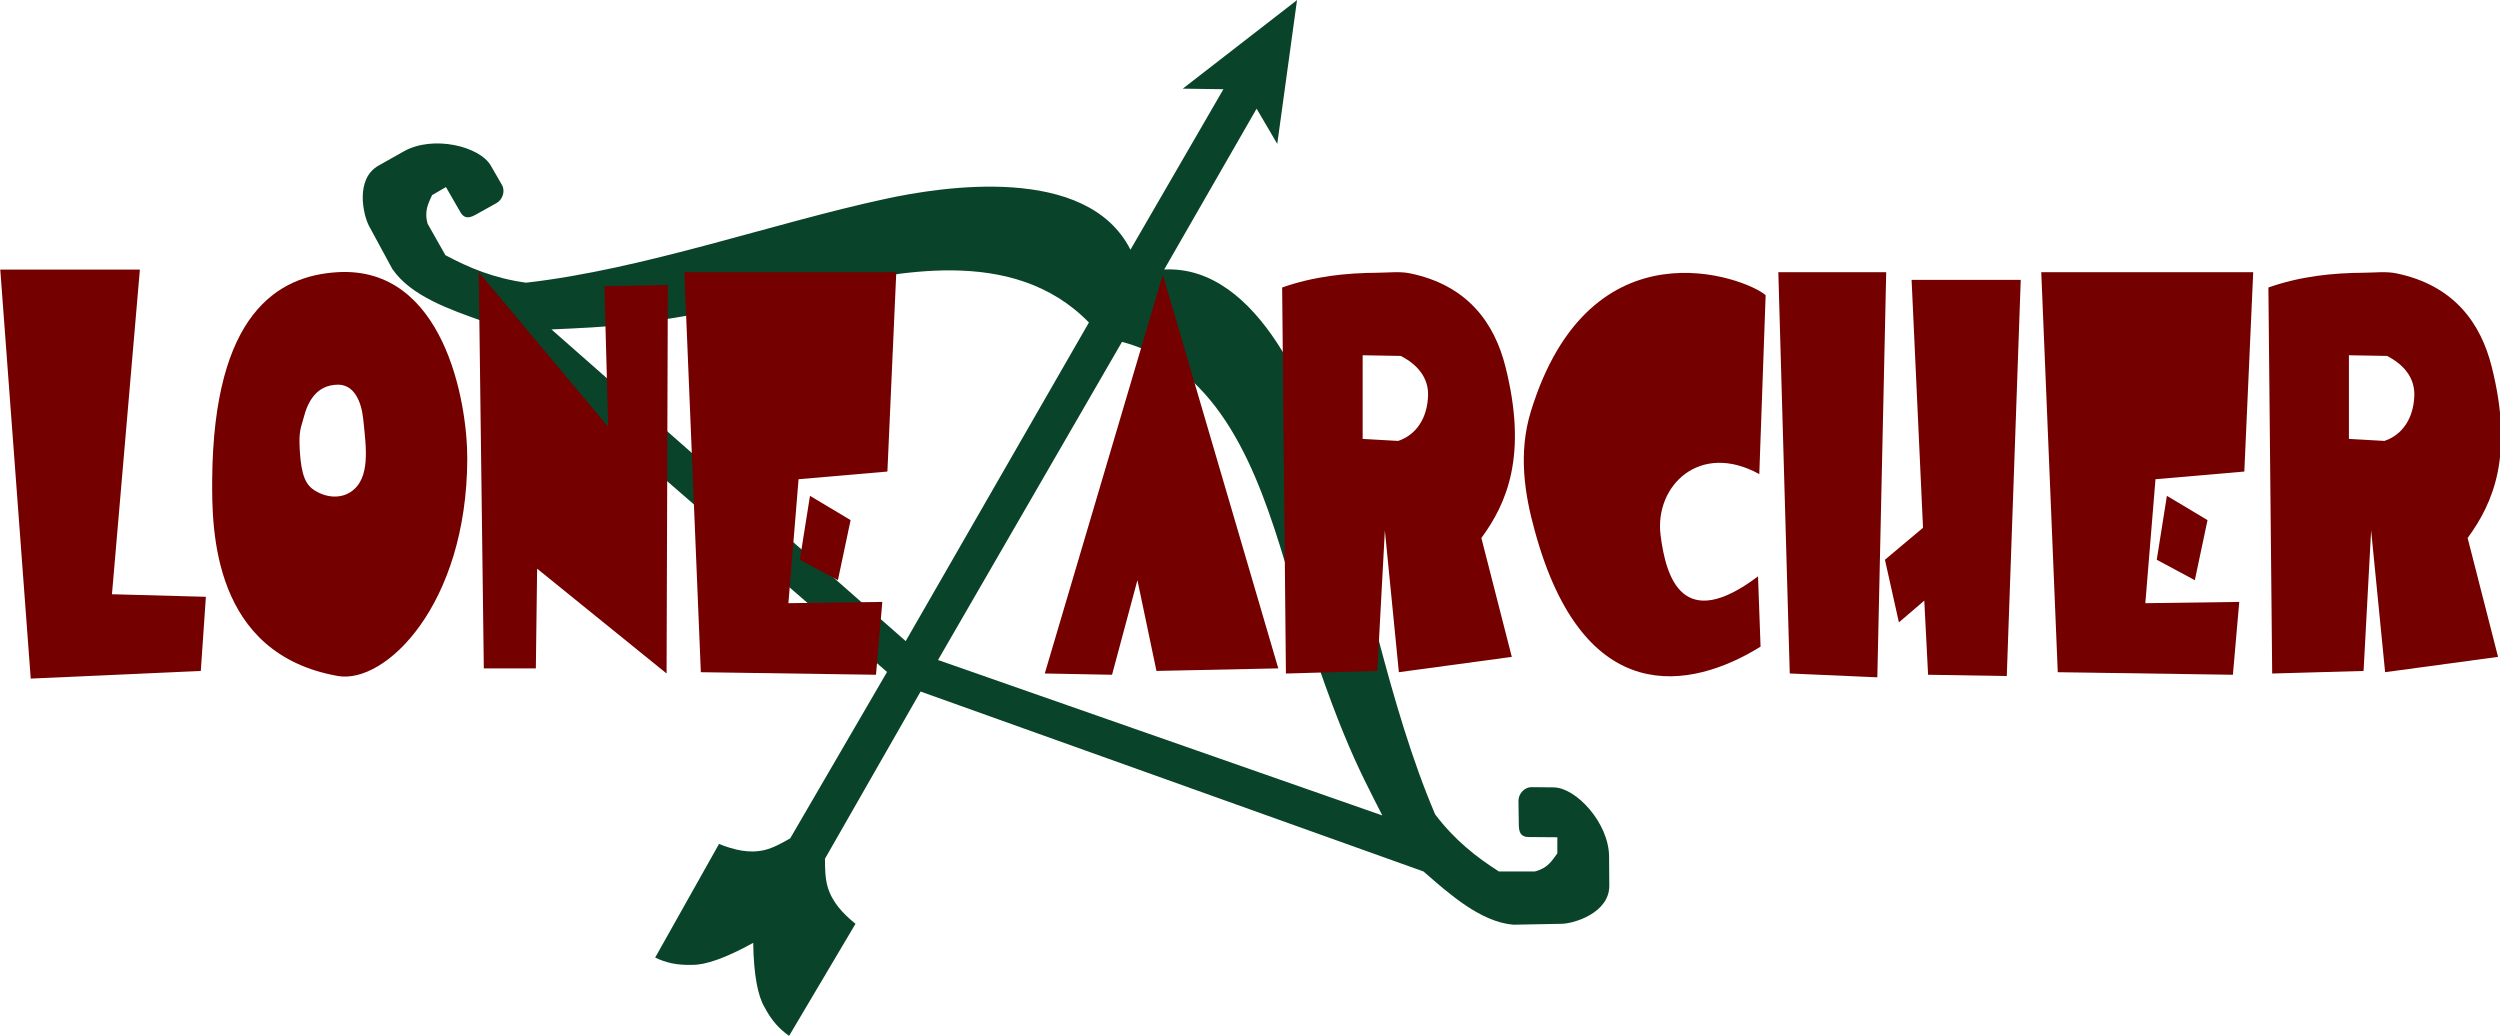 <?xml version="1.0" encoding="UTF-8" standalone="no"?>
<!-- Created with Inkscape (http://www.inkscape.org/) -->

<svg
   xmlns:dc="http://purl.org/dc/elements/1.1/"
   xmlns:cc="http://creativecommons.org/ns#"
   xmlns:rdf="http://www.w3.org/1999/02/22-rdf-syntax-ns#"
   xmlns:svg="http://www.w3.org/2000/svg"
   xmlns="http://www.w3.org/2000/svg"
   xmlns:sodipodi="http://sodipodi.sourceforge.net/DTD/sodipodi-0.dtd"
   xmlns:inkscape="http://www.inkscape.org/namespaces/inkscape"
   width="700"
   height="290"
   id="svg3056"
   version="1.1"
   inkscape:version="0.48.4 r9939"
   sodipodi:docname="logo.svg"
   inkscape:export-filename="C:\Users\Jason\Pictures\Sean's pictures\LoneArcher\Art\logo.png"
   inkscape:export-xdpi="89.999969"
   inkscape:export-ydpi="89.999969">
  <defs
     id="defs3058" />
  <sodipodi:namedview
     id="base"
     pagecolor="#ffffff"
     bordercolor="#666666"
     borderopacity="1.0"
     inkscape:pageopacity="0.0"
     inkscape:pageshadow="2"
     inkscape:zoom="0.7"
     inkscape:cx="375"
     inkscape:cy="120"
     inkscape:document-units="px"
     inkscape:current-layer="layer1"
     showgrid="false"
     inkscape:window-width="1600"
     inkscape:window-height="838"
     inkscape:window-x="-8"
     inkscape:window-y="-8"
     inkscape:window-maximized="1" />
  <g
     inkscape:label="Layer 1"
     inkscape:groupmode="layer"
     id="layer1"
     transform="translate(0,-762.362)">
    <g
       id="g3919"
       transform="matrix(0.995,0,0,1.002,-215.269,330.193)">
      <path
         transform="translate(0,412.362)"
         id="path3874"
         d="m 581.344,18.969 -32.156,24.75 11.438,0.156 -26.156,44.844 C 522.188,64.583 481.093,71.179 465.594,74.5 433.674,81.339 397.495,94.208 364.406,97.938 355.308,96.704 348.214,93.72 341.688,90.25 l -5,-8.781 c -1.035,-3.701 0.268,-5.739 1.25,-8 l 3.906,-2.25 4.062,7 c 1.337,2.302 3.136,1.362 4.531,0.594 l 5.531,-3.062 c 2.099,-1.156 2.5,-3.647 1.656,-5.094 l -3.156,-5.438 c -3.169,-5.43 -16.275,-8.576 -24.5,-3.969 l -7.094,3.969 c -6.687,3.746 -4.283,13.927 -2.656,16.906 L 326.75,94.094 c 5.237,7.649 16.501,11.449 25.438,14.594 l 113.781,98.031 -27.25,46.5 c -2.378,1.337 -4.765,2.669 -7.188,3.25 -4.288,1.029 -8.554,1.5e-4 -12.844,-1.688 l -17.969,31.75 c 2.904,1.361 5.919,2.175 10.438,2.031 3.527,0.066 9.201,-1.76 17.156,-6.156 0.122,9.088 1.351,14.906 3.156,17.938 2.114,3.997 4.317,6.214 6.938,8.062 l 18.688,-31.312 c -3.591,-2.89 -6.613,-6.109 -7.844,-10.344 -0.695,-2.392 -0.733,-5.116 -0.75,-7.844 l 26.906,-46.719 141.531,50.281 c 7.159,6.205 16.043,14.115 25.281,14.875 l 13.625,-0.25 c 3.394,-0.062 13.434,-3.023 13.375,-10.688 l -0.062,-8.125 c -0.072,-9.427 -9.307,-19.25 -15.594,-19.312 l -6.281,-0.062 c -1.675,-0.017 -3.661,1.573 -3.625,3.969 l 0.094,6.312 c 0.024,1.592 0.088,3.636 2.75,3.656 l 8.094,0.062 0,4.5 c -1.477,1.973 -2.616,4.128 -6.344,5.062 l -10.094,0 c -6.247,-3.951 -12.358,-8.646 -17.938,-15.938 -13.153,-30.591 -19.909,-68.384 -29.781,-99.5 C 585.644,131.922 571.019,92.961 543.969,94.25 l 26,-44.938 5.812,9.844 5.562,-40.188 z M 484.125,94.5 c 14.227,0.1 27.953,3.663 38.656,14.562 L 471.219,198.094 371.531,111 c 14.953,-0.725 27.258,-0.531 75.5,-11.375 11.592,-2.606 24.54,-5.213 37.094,-5.125 z m 47.969,19.969 c 27.804,7.337 38.297,36.89 45.719,61.125 14.479,47.278 20.754,57.871 27.531,71.219 L 480.312,203.375 532.094,114.469 z"
         style="fill:#09432a;fill-opacity:1;stroke:none"
         inkscape:connector-curvature="0" />
      <g
         id="g3809"
         style="fill:#750000;fill-opacity:1">
        <path
           style="fill:#750000;fill-opacity:1;stroke:none"
           d="M 216.429,94.286 225,208.571 272.857,206.429 274.286,185.714 247.857,185 255.714,94.286 z"
           id="path3000"
           inkscape:connector-curvature="0"
           transform="translate(0,412.362)" />
        <path
           style="fill:#750000;fill-opacity:1;stroke:none"
           d="m 311.438,95 c -16.959,0.951 -34.982,11.613 -35.375,57.844 -0.121,14.253 0.151,48.833 35.375,55 13.34,2.335 36.28,-19.828 36.406,-60.688 C 347.893,131.113 341.179,93.331 311.438,95 z m 0,31.438 c 4.477,-0.042 6.591,4.506 7.125,9.625 0.824,7.896 2.151,16.667 -3.562,20.375 -2.633,1.709 -6.41,1.785 -10,-0.375 -2.559,-1.54 -3.843,-4.117 -4.281,-11.062 -0.366,-5.796 0.342,-6.476 1.062,-9.281 1.105,-4.301 3.474,-9.223 9.656,-9.281 z"
           id="path3002"
           inkscape:connector-curvature="0"
           sodipodi:nodetypes="ssssssssssss"
           transform="translate(0,412.362)" />
        <path
           style="fill:#750000;fill-opacity:1;stroke:none"
           d="M 352.5,205.714 351.071,95 387.5,138.214 386.429,98.929 404.286,98.571 403.929,207.143 367.5,177.857 l -0.357,27.857 z"
           id="path3004"
           inkscape:connector-curvature="0"
           transform="translate(0,412.362)" />
        <path
           inkscape:connector-curvature="0"
           id="path3008"
           style="fill:#750000;fill-opacity:1;stroke:none"
           d="m 441.429,175.357 2.857,-17.857 11.429,6.786 -3.571,16.786 z m -27.857,31.429 -4.643,-111.786 59.643,0 -2.5,55.714 -25,2.143 -2.857,34.643 26.429,-0.357 -1.786,20.357 z"
           transform="translate(0,412.362)" />
        <path
           style="fill:#750000;fill-opacity:1;stroke:none"
           d="m 510.357,207.143 33.214,-111.429 32.5,110 -34.286,0.714 -5.357,-25.357 -7.143,26.429 z"
           id="path3010"
           inkscape:connector-curvature="0"
           transform="translate(0,412.362)" />
        <path
           style="fill:#750000;fill-opacity:1;stroke:none"
           d="m 604.156,95.156 c -9.038,0.053 -18.028,0.998 -27,4.125 l 1.062,107.875 25.719,-0.719 2.125,-39.281 3.938,39.625 31.781,-4.281 -8.562,-33.219 c 7.251,-9.812 13.027,-23.183 6.781,-47.844 -3.095,-12.219 -10.605,-22.738 -26.781,-26.094 -2.956,-0.613 -6.05,-0.205 -9.062,-0.188 z m -4.344,23.062 10.719,0.188 c 4.47,2.258 7.845,5.908 7.688,11.062 -0.186,6.103 -3.143,10.927 -8.406,12.688 l -10,-0.562 z"
           id="path3012"
           inkscape:connector-curvature="0"
           sodipodi:nodetypes="scccccccsssccsccc"
           transform="translate(0,412.362)" />
        <path
           style="fill:#750000;fill-opacity:1;stroke:none"
           d="M 711.786,199.643 711.071,180 c -21.118,15.834 -25.886,0.6 -27.423,-11.503 -1.745,-13.746 10.981,-26.277 27.78,-17.068 l 1.786,-50 c -5.613,-4.864 -49.397,-21.411 -66.071,32.5 -3.589,11.603 -1.751,23.129 1.071,33.214 13.729,50.273 43.953,44.582 63.571,32.5 z"
           id="path3014"
           inkscape:connector-curvature="0"
           sodipodi:nodetypes="ccsccscc"
           transform="translate(0,412.362)" />
        <path
           inkscape:connector-curvature="0"
           id="path3018"
           style="fill:#750000;fill-opacity:1;stroke:none"
           d="m 746.786,175.357 10.714,-8.929 -3.214,-69.286 30.714,0 -3.929,110.714 -22.143,-0.357 -1.071,-20.714 -7.143,6.071 z M 720,207.143 716.786,95 l 30.357,0 -2.5,113.214 z"
           transform="translate(0,412.362)" />
        <path
           inkscape:connector-curvature="0"
           id="path3008-4"
           style="fill:#750000;fill-opacity:1;stroke:none"
           d="m 823.276,587.719 2.857,-17.857 11.429,6.786 -3.571,16.786 z m -27.857,31.429 -4.643,-111.786 59.643,0 -2.5,55.714 -25,2.143 -2.857,34.643 26.429,-0.357 -1.786,20.357 z" />
        <path
           style="fill:#750000;fill-opacity:1;stroke:none"
           d="m 881.696,507.518 c -9.038,0.053 -18.028,0.998 -27,4.125 l 1.062,107.875 25.719,-0.719 2.125,-39.281 3.938,39.625 31.781,-4.281 -8.562,-33.219 c 7.251,-9.812 13.027,-23.183 6.781,-47.844 -3.095,-12.219 -10.605,-22.738 -26.781,-26.094 -2.956,-0.613 -6.05,-0.205 -9.062,-0.188 z m -4.344,23.062 10.719,0.188 c 4.47,2.258 7.845,5.908 7.688,11.062 -0.186,6.103 -3.143,10.927 -8.406,12.688 l -10,-0.562 z"
           id="path3012-0"
           inkscape:connector-curvature="0"
           sodipodi:nodetypes="scccccccsssccsccc" />
      </g>
    </g>
  </g>
</svg>
